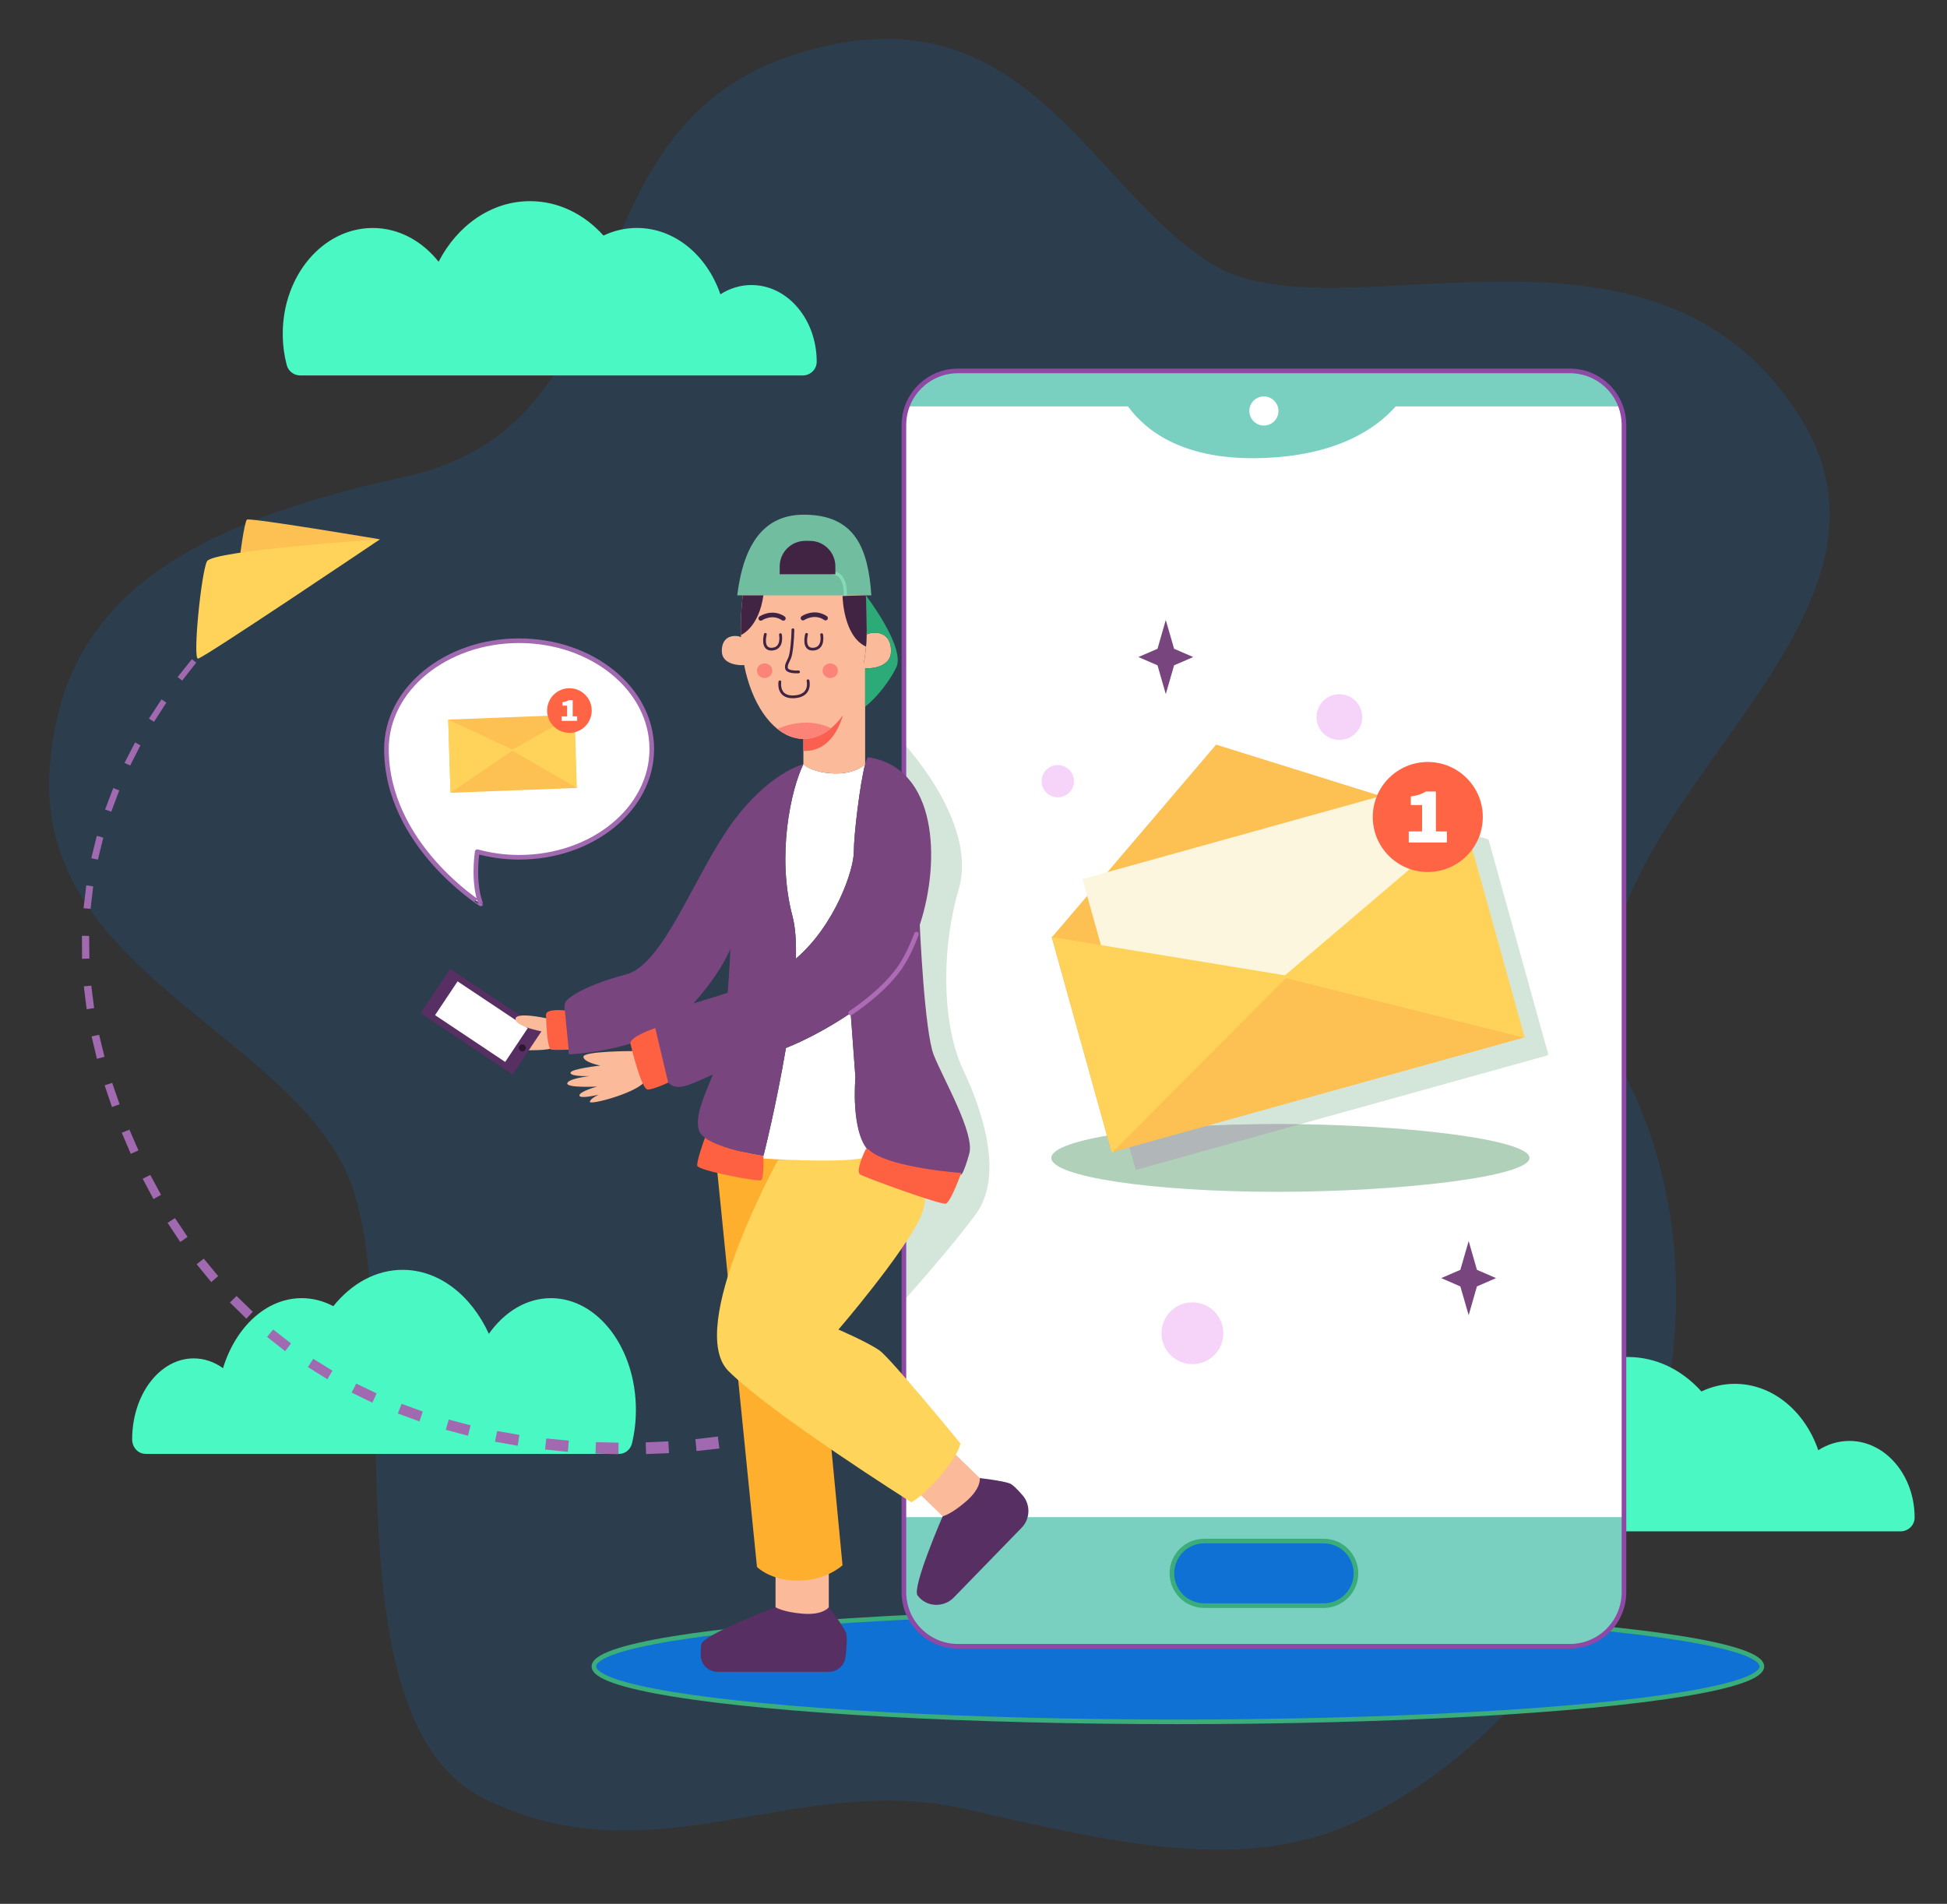 <?xml version="1.0" encoding="utf-8"?>
<!-- Generator: Adobe Illustrator 24.1.0, SVG Export Plug-In . SVG Version: 6.00 Build 0)  -->
<svg version="1.1" xmlns="http://www.w3.org/2000/svg" xmlns:xlink="http://www.w3.org/1999/xlink" x="0px" y="0px"
	 viewBox="0 0 421.49 412.18" style="enable-background:new 0 0 421.49 412.18;" xml:space="preserve">
<rect x="0" y="0" width="421.49" height="412.18" fill="#333333" stroke="none"/>
<style type="text/css">
	.st0{opacity:0.17;fill:#0f71d3;}
	.st1{fill:#4AF8C4;}
	.st2{fill:#0f71d3;stroke:#3AAD7A;stroke-miterlimit:10;}
	.st3{fill:#FFFFFF;}
	.st4{fill:#79D0C1;}
	.st5{opacity:0.54;fill:#B1D0B9;}
	.st6{fill:none;stroke:#8E49A5;stroke-miterlimit:10;}
	.st7{fill:#B1D0B9;}
	.st8{opacity:0.93;fill:#B1B5B9;}
	.st9{fill:#FDC153;}
	.st10{fill:#FCF6DE;}
	.st11{fill:#FFD359;}
	.st12{fill:#FF6545;}
	.st13{fill:#F6D4FA;}
	.st14{fill:#78457E;}
	.st15{fill:#572F63;}
	.st16{fill:#FBBA99;}
	.st17{fill:#FFAF2E;}
	.st18{fill:#FED45A;}
	.st19{fill:#FD6142;}
	.st20{fill:#2B1730;}
	.st21{fill:none;stroke:#AD6BB5;stroke-linecap:round;stroke-miterlimit:10;}
	.st22{fill:#71BD9F;}
	.st23{fill:none;stroke:#83DBB8;stroke-width:0.7;stroke-linecap:round;stroke-miterlimit:10;}
	.st24{fill:#412444;}
	.st25{fill:#FB5F50;}
	.st26{fill:none;stroke:#412444;stroke-width:0.6;stroke-linecap:round;stroke-miterlimit:10;}
	.st27{fill:#FB8378;}
	.st28{fill:none;stroke:#412444;stroke-linecap:round;stroke-miterlimit:10;}
	.st29{fill:#2CAB79;}
	.st30{fill:#FFFFFF;stroke:#A169B0;stroke-linecap:round;stroke-linejoin:round;stroke-miterlimit:10;}
	.st31{fill:#A169B0;}
</style>
<g id="BACKGROUND">
</g>
<g id="OBJECTS">
	<path class="st0" d="M10.78,166.22c2.37-32.42,23.07-51.38,76.54-62.91c53.48-11.53,33.55-74.45,83.88-91.22
		s63.96,28.31,91.22,45.09S357,39.64,389.31,89.68c32.31,50.04-62.91,91.22-36.7,144.7c26.21,53.48,0,128.97-55.57,158.33
		c-24.91,13.16-51.38,7.34-88.08-1.05c-36.7-8.39-67.11,15.73-103.81-2.1c-36.7-17.83-15.73-105.9-30.41-136.31
		C60.07,222.84,7.64,209.21,10.78,166.22z"/>
	<g>
		<path class="st1" d="M414.48,328.56v0.03c-0.01,1.64-1.4,2.95-3.05,2.95h-59.87v-37.73c0.28-0.01,0.57-0.02,0.86-0.02
			c6.16,0,11.76,2.84,15.9,7.46c2.24-1.05,4.67-1.65,7.23-1.65c8.19,0,15.19,5.95,18.07,14.37c2.01-1.28,4.3-2.01,6.74-2.01
			C408.15,311.96,414.48,319.39,414.48,328.56z"/>
		<path class="st1" d="M31.48,314.76c-1.55,0-2.87-1.38-2.87-3.12c0-0.01,0-0.02,0-0.03c0-9.67,5.96-17.52,13.32-17.52
			c2.3,0,4.46,0.77,6.35,2.12c2.72-8.88,9.33-15.16,17.06-15.16c2.41,0,4.71,0.63,6.82,1.74c3.91-4.87,9.19-7.87,15-7.87
			c7.92,0,14.85,5.55,18.67,13.85c3.36-4.74,8.13-7.72,13.44-7.72c10.16,0,18.39,10.83,18.39,24.19c0,2.5-0.29,4.92-0.83,7.19
			c-0.33,1.39-1.48,2.34-2.77,2.34H31.48z"/>
		<path class="st1" d="M173.76,81.29c1.65,0,3.04-1.31,3.04-2.96c0-0.01,0-0.02,0-0.03c0-9.16-6.32-16.59-14.12-16.59
			c-2.44,0-4.73,0.73-6.73,2.01c-2.88-8.42-9.88-14.37-18.08-14.37c-2.56,0-4.99,0.59-7.23,1.65c-4.14-4.62-9.74-7.45-15.9-7.45
			c-8.39,0-15.74,5.26-19.79,13.12c-3.56-4.49-8.62-7.31-14.25-7.31c-10.77,0-19.49,10.26-19.49,22.91c0,2.37,0.31,4.66,0.88,6.81
			c0.35,1.32,1.57,2.21,2.93,2.21H173.76z"/>
	</g>
	<ellipse class="st2" cx="254.99" cy="360.78" rx="126.42" ry="12"/>
	<g>
		<path class="st3" d="M351.56,92.01V344.7c0,6.47-5.24,11.72-11.71,11.72H207.39c-6.47,0-11.71-5.25-11.71-11.72V92.01
			c0-1.41,0.25-2.77,0.71-4.02c1.64-4.49,5.95-7.69,11-7.69h132.46c5.05,0,9.36,3.2,11,7.69C351.31,89.24,351.56,90.6,351.56,92.01z
			"/>
		<g>
			<path class="st4" d="M350.85,87.99c-1.64-4.49-5.95-7.69-11-7.69h-33.21c0.04-0.15,0.06-0.23,0.06-0.23l-66.17,0.06
				c0,0,0.01,0.07,0.03,0.17h-33.18c-5.05,0-9.36,3.2-11,7.69h47.8c4.01,5.48,12.26,11.71,28.97,11.18
				c16.03-0.51,24.55-6.16,28.99-11.18H350.85z"/>
			<path class="st3" d="M276.76,88.98c0,1.74-1.41,3.15-3.15,3.15s-3.15-1.41-3.15-3.15c0-1.74,1.41-3.15,3.15-3.15
				S276.76,87.24,276.76,88.98z"/>
		</g>
		<g>
			<path class="st4" d="M351.56,328.46v16.24c0,6.47-5.24,11.72-11.71,11.72H207.39c-6.47,0-11.71-5.25-11.71-11.72v-16.24H351.56z"
				/>
			<path class="st2" d="M286.55,347.62h-25.86c-3.86,0-6.99-3.13-6.99-6.99l0,0c0-3.86,3.13-6.99,6.99-6.99h25.86
				c3.86,0,6.99,3.13,6.99,6.99l0,0C293.54,344.49,290.41,347.62,286.55,347.62z"/>
		</g>
		<path class="st5" d="M211.29,262.8c-3.79,5.24-10.85,13.4-15.61,18.79V161.01c2.01,2.21,15.78,18.02,11.88,31.43
			c-4.19,14.44-3.26,30.29,0.93,39.14C212.69,240.44,217.35,254.42,211.29,262.8z"/>
		<path class="st6" d="M351.56,92.01V344.7c0,6.47-5.24,11.72-11.71,11.72H207.39c-6.47,0-11.71-5.25-11.71-11.72V92.01
			c0-1.41,0.25-2.77,0.71-4.02c1.64-4.49,5.95-7.69,11-7.69h132.46c5.05,0,9.36,3.2,11,7.69C351.31,89.24,351.56,90.6,351.56,92.01z
			"/>
		<g>
			<path class="st7" d="M331.11,250.69c0,4.05-27.83,7.34-54.76,7.34c-26.93,0-48.76-3.29-48.76-7.34c0-4.05,21.83-7.34,48.76-7.34
				C303.28,243.35,331.11,246.63,331.11,250.69z"/>
			<path class="st5" d="M334.95,228.36l0.03,0.14l-53.54,14.89c-1.67-0.03-3.36-0.04-5.08-0.04c-12.59,0-24.09,0.72-32.74,1.9
				l-10.75-38.64l7.68-9.01l-0.97-3.49l5.18-1.44l23.64-27.73l35.83,11.19l2.01-0.57l0.37,1.31l15.62,4.88l-0.23,0.06l0.03,0.11
				l0.2-0.17l12.99,46.68L334.95,228.36z"/>
			<path class="st8" d="M281.44,243.39l-35.58,9.9l-2.24-8.04c8.65-1.18,20.15-1.9,32.74-1.9
				C278.08,243.35,279.77,243.36,281.44,243.39z"/>
			<g>
				
					<rect x="232.55" y="189.59" transform="matrix(0.963 -0.268 0.268 0.963 -47.111 82.556)" class="st9" width="92.51" height="48.46"/>
				<polygon class="st9" points="227.75,202.88 263.27,161.21 317.1,178.02 				"/>
				
					<rect x="237.48" y="180.52" transform="matrix(0.963 -0.268 0.268 0.963 -42.724 80.122)" class="st10" width="69.2" height="32.02"/>
				<polygon class="st11" points="278.85,211.27 240.73,249.56 227.75,202.88 				"/>
				<polygon class="st11" points="277.67,211.59 330.09,224.7 317.1,178.02 				"/>
				<g>
					<circle class="st12" cx="309.09" cy="176.88" r="11.91"/>
					<g>
						<path class="st3" d="M304.97,180h2.89v-5.71h-2.44v-1.85c1.57-0.24,2.33-0.52,3.24-1.08h2.19V180h2.37v2.4h-8.25V180z"/>
					</g>
				</g>
			</g>
		</g>
		<g>
			<path class="st13" d="M232.49,169.13c0,1.93-1.56,3.5-3.5,3.5c-1.93,0-3.5-1.56-3.5-3.5c0-1.93,1.56-3.5,3.5-3.5
				C230.93,165.64,232.49,167.2,232.49,169.13z"/>
			<path class="st13" d="M294.9,155.25c0,2.74-2.22,4.95-4.95,4.95c-2.74,0-4.95-2.22-4.95-4.95c0-2.74,2.22-4.95,4.95-4.95
				C292.69,150.3,294.9,152.51,294.9,155.25z"/>
			<path class="st13" d="M264.83,288.65c0,3.7-3,6.69-6.69,6.69c-3.7,0-6.69-3-6.69-6.69c0-3.7,3-6.69,6.69-6.69
				C261.83,281.96,264.83,284.96,264.83,288.65z"/>
			<polygon class="st14" points="250.58,140.46 252.37,134.23 254.17,140.46 258.31,142.25 254.17,144.04 252.37,150.27 
				250.58,144.04 246.44,142.25 			"/>
			<polygon class="st14" points="316.14,274.92 317.94,268.69 319.73,274.92 323.87,276.71 319.73,278.51 317.94,284.74 
				316.14,278.51 312,276.71 			"/>
		</g>
	</g>
	<g>
		<g>
			<g>
				<path class="st15" d="M167.89,347.97c0,0-15.73,5.94-16.08,8.04c-0.11,0.69-0.14,1.56-0.11,2.42c0.05,1.96,1.65,3.52,3.61,3.52
					h24.14c1.83,0,3.36-1.37,3.59-3.19c0.25-2.06,0.44-4.52,0.06-5.38c-0.7-1.57-3.67-5.42-3.67-5.42H167.89z"/>
				<path class="st16" d="M179.42,347.97c0,0-1.22,1.75-5.59,1.4c-4.37-0.35-5.94-1.4-5.94-1.4v-8.91h11.53V347.97z"/>
				<path class="st17" d="M154.78,248.71l9.09,90.52c0,0,2.8,2.97,8.91,2.97s9.61-3.32,9.61-3.32l-8.39-87.9L154.78,248.71z"/>
			</g>
			<g>
				<path class="st15" d="M204.07,328.28c0,0-6.7,15.42-5.44,17.13c0.01,0.02,0.03,0.03,0.04,0.05c1.89,2.51,5.62,2.65,7.81,0.4
					l14.68-15.1c1.88-1.93,1.97-4.98,0.21-7.03c-1.06-1.23-2.15-2.34-2.81-2.58c-1.62-0.59-6.44-1.14-6.44-1.14L204.07,328.28z"/>
				<path class="st16" d="M212.1,320.01c0,0,0.4,2.1-2.89,4.98c-3.3,2.89-5.14,3.29-5.14,3.29l-6.39-6.21l8.04-8.27L212.1,320.01z"
					/>
				<path class="st18" d="M168.41,251.15c0,0-20.04,36.35-10.72,45.67c9.32,9.32,39.61,28.43,39.61,28.43s2.91-1.57,6.76-6.29
					c3.84-4.72,3.84-6.47,3.84-6.47s-15.03-18.35-17.48-20.1c-2.45-1.75-8.91-4.54-8.91-4.54s13.81-16.08,17.65-24.12
					c3.84-8.04-3.84-15.03-3.84-15.03L168.41,251.15z"/>
			</g>
		</g>
		<g>
			<g>
				<path class="st3" d="M188.28,249.06c-0.18,0.81-0.39,1.29-0.64,1.4c-3.67,1.57-22.89,0.34-22.89,0.34v-0.61
					c0.25,0.04,0.41,0.07,0.48,0.08l0.04,0.01c0,0,2.8-11.07,4.87-23.39c3.67-1.45,9.02-4.15,14.03-7.58l1.02,13.84
					c0,0-1.11,11.6,2.89,15.71C188.14,248.93,188.21,249,188.28,249.06z"/>
				<path class="st3" d="M187.29,165.44c-1.08,4.03-2.45,15.15-2.45,18.96c0,3.99-4.11,15.94-12.54,23.15
					c0.09-3.64-0.11-6.82-0.74-9.17c-3.49-13.11-0.35-27.43,2.36-32.94c0,0,1.75,1.83,6.56,2.01
					C185.28,167.62,187.29,165.44,187.29,165.44z"/>
			</g>
			<g>
				<path class="st16" d="M113.53,227.37c0,0,6.04,0.14,6.18-0.66c0.14-0.79-0.9-3.38-0.9-3.38S115.29,221.46,113.53,227.37z"/>
				<path class="st14" d="M171.56,198.38c0.63,2.35,0.83,5.53,0.74,9.17c-0.15,5.79-1.05,12.74-2.16,19.34
					c-2.07,12.32-4.87,23.39-4.87,23.39l-0.04-0.01c-0.07-0.01-0.23-0.04-0.48-0.08c-1.98-0.32-9.11-1.64-12.14-3.88
					c-0.68-0.49-1.15-1.03-1.32-1.62c-0.89-3.12,1.12-7.24,3.03-12.06c0.34-0.85,0.67-1.73,0.99-2.62c1.08-3.07,1.8-9.54,2.23-15.09
					c0.41-5.18,0.57-9.55,0.57-9.55s-1.72,4.86-7.99,11.86c-0.66,0.74-1.38,1.5-2.15,2.29c-1.84,1.88-4.14,3.36-6.59,4.52
					c-8.25,3.91-18.22,4.22-18.22,4.22s-1.23-9.61-0.88-11.01c0.35-1.4,5.24-4.19,13.28-6.29c8.04-2.1,14.68-21.32,22.72-32.5
					c8.04-11.19,15.64-13.02,15.64-13.02C171.21,170.95,168.07,185.27,171.56,198.38z"/>
				<path class="st19" d="M164.75,255.52c-0.7,0.35-13.63-2.09-13.81-3.14c-0.15-0.92,1.31-5.07,1.67-6.07
					c3.41,2.52,11.99,3.87,12.62,3.96l0.04,0.01C165.27,250.28,165.45,255.17,164.75,255.52z"/>
				<path class="st19" d="M122.28,218.76c0,0-4.08-0.47-4.08,0.93c0,1.4,0.23,7.46,1.17,7.57s3.74-0.01,3.74-0.01L122.28,218.76z"/>
				<g>
					<g>
						
							<rect x="98.39" y="209.36" transform="matrix(0.555 -0.832 0.832 0.555 -137.745 185.004)" class="st15" width="11.53" height="23.95"/>
						
							<rect x="99.76" y="212.21" transform="matrix(0.555 -0.832 0.832 0.555 -137.745 185.003)" class="st3" width="8.79" height="18.25"/>
						<path class="st20" d="M113.84,226.87c0,0.42-0.34,0.76-0.76,0.76c-0.42,0-0.76-0.34-0.76-0.76c0-0.42,0.34-0.76,0.76-0.76
							C113.5,226.11,113.84,226.46,113.84,226.87z"/>
					</g>
					<path class="st16" d="M118.25,220.46c0,0-6.84-1.53-6.65,0.23c0.19,1.76,6.78,2.83,6.78,2.83L118.25,220.46z"/>
				</g>
			</g>
			<g>
				<g>
					<path class="st14" d="M209.83,249.76c-1.22,4.37-1.74,4.54-1.74,4.54s-14.68-1.05-19.4-4.54c-0.14-0.1-0.28-0.22-0.41-0.35
						c-0.07-0.06-0.14-0.13-0.2-0.2c-4-4.11-2.89-15.71-2.89-15.71l-1.02-13.84c1.69-1.15,3.34-2.39,4.87-3.7
						c2.17-1.84,4.11-3.82,5.59-5.87c1.62-2.26,3.13-6.91,4.43-10.9c0.07,1.72,1.08,24.21,3.09,29.25
						C204.24,233.68,211.06,245.39,209.83,249.76z"/>
					<path class="st19" d="M208.09,253.95c0,0-2.27,6.29-3.32,6.64c-1.05,0.35-17.3-5.59-18.53-6.29c-1.22-0.7,1.23-5.59,1.23-5.59
						l0.61,0.15c0.18,0.2,0.39,0.39,0.61,0.55C193.41,252.9,208.09,253.95,208.09,253.95z"/>
				</g>
				<path class="st16" d="M136.96,227.56c0,0-10.66,0-10.66,1.22s3.67,1.92,3.67,1.92s-6.47,0.7-6.47,1.57c0,0.87,4.19,0.7,4.19,0.7
					s-4.72,0.52-4.89,1.57c-0.17,1.05,6.47,0.7,6.47,0.7s-3.84,1.05-3.84,1.92c0,0.87,4.19-0.17,4.19-0.17s-1.92,0.87-1.92,1.57
					c0,0.7,9.44-1.75,11.71-4.19C141.68,231.93,136.96,227.56,136.96,227.56z"/>
				<path class="st14" d="M199.17,200.06c-1.3,3.99-2.92,7.42-4.54,9.68c-1.48,2.05-3.42,4.03-5.59,5.87
					c-1.53,1.31-3.18,2.55-4.87,3.7c-5.01,3.43-10.36,6.13-14.03,7.58c-1.85,0.74-3.27,1.16-3.99,1.2c-0.37,0.02-0.83,0.1-1.34,0.24
					c-2.61,0.66-6.8,2.62-10.49,4.3c-2.04,0.93-3.92,1.78-5.3,2.27c-4.37,1.57-5.24-1.4-6.99-5.42c-0.9-2.07-0.93-3.94-0.65-5.44
					c0.27-1.41,0.81-2.5,1.17-3.12c0.89-1.53,3.66-2.5,7.57-3.69c2.17-0.66,4.69-1.39,7.42-2.31c2.31-0.78,4.77-1.7,7.31-2.85
					c0.77-0.35,1.55-0.72,2.34-1.11c1.85-0.92,3.55-2.09,5.11-3.41c8.43-7.21,12.54-19.16,12.54-23.15c0-3.81,1.37-14.93,2.45-18.96
					c0.02-0.08,0.04-0.15,0.06-0.22v-0.01c0.24-0.82,0.45-1.29,0.64-1.26C202.99,166.25,203.61,186.42,199.17,200.06z"/>
				<path class="st21" d="M198.4,202.24c-1.14,3.05-2.46,5.66-3.78,7.5c-1.48,2.05-3.42,4.03-5.59,5.87
					c-1.53,1.31-3.18,2.55-4.87,3.7"/>
				<path class="st19" d="M141.85,222.58c0,0-5.71,1.89-5.36,3.41s2.45,9.9,3.73,9.9c1.28,0,4.43-1.51,4.43-1.51L141.85,222.58z"/>
			</g>
		</g>
		<g>
			<path class="st16" d="M187.29,143.59v21.95c0,0-2.01,2.07-6.81,1.91c-4.81-0.17-6.56-1.91-6.56-1.91v-21.95H187.29z"/>
			<path class="st16" d="M187.64,136.43c0,0.3,0,0.61-0.02,0.92c-0.01,0.44-0.02,0.88-0.05,1.32c0,0.01,0,0.02,0,0.02
				c-0.02,0.34-0.04,0.67-0.07,1.01c-0.07,0.96-0.18,1.9-0.32,2.81c-0.04,0.25-0.08,0.51-0.13,0.76c-0.01,0.08-0.02,0.17-0.04,0.25
				c0,0.02-0.01,0.04-0.01,0.07c-0.01,0.06-0.02,0.12-0.04,0.18c-0.05,0.29-0.11,0.58-0.17,0.87c0,0,0,0-0.01,0
				c-0.76,3.54-2,6.69-3.6,9.19c-0.22,0.35-0.45,0.69-0.69,1.01c-0.78,1.09-1.65,2.04-2.57,2.81c-1.79,1.49-3.79,2.33-5.91,2.33
				h-0.09c-2.01-0.02-3.92-0.8-5.63-2.17c-4.5-3.6-7.67-11.3-7.89-20.32c-0.02-0.35-0.02-0.71-0.02-1.06c0-2.63,0.12-5.17,0.41-7.53
				c0.16-1.33,0.38-2.6,0.65-3.82c1.62-7.28,5.32-12.22,12.57-12.22c10.22,0,12.81,6.72,13.44,16.04
				C187.61,131.26,187.64,133.8,187.64,136.43z"/>
			<g>
				<path class="st22" d="M188.63,128.9H159.6c0.13-1.09,0.29-2.14,0.5-3.15c0.05-0.28,0.11-0.56,0.17-0.84
					c0.01-0.05,0.02-0.11,0.03-0.17c1.76-7.93,5.79-13.31,13.69-13.31C185.13,111.43,187.95,118.74,188.63,128.9z"/>
				<path class="st23" d="M180.21,124.08c0,0,2.79-0.36,2.79,4.58"/>
				<path class="st24" d="M175.31,117.1h-0.99c-3.06,0-5.53,2.48-5.53,5.53v1.69h12.05v-1.69
					C180.85,119.57,178.37,117.1,175.31,117.1z"/>
			</g>
			<path class="st16" d="M192.88,141.18c-0.11,2.76-3.14,3.53-5.36,3.53c-0.08,0-0.16,0-0.23-0.01c-0.18,0-0.35-0.02-0.5-0.06
				c0.06-0.29,0.12-0.58,0.17-0.87c0.02-0.06,0.03-0.12,0.03-0.18c0.01-0.02,0.02-0.05,0.02-0.07c0.02-0.08,0.03-0.17,0.04-0.25
				c0.05-0.25,0.09-0.5,0.13-0.76c0.14-0.91,0.25-1.85,0.32-2.81c0.03-0.33,0.05-0.67,0.07-1.01c0,0,0-0.01,0-0.02
				c0.03-0.43,0.04-0.88,0.05-1.32c0.52-0.24,1.1-0.37,1.71-0.37C191.55,136.98,193,138.41,192.88,141.18z"/>
			<path class="st16" d="M156.27,141.12c0.09,2.26,2.57,2.89,4.38,2.89c0.23,0,0.43-0.02,0.6-0.06c-0.4-1.87-0.64-3.87-0.68-5.96
				c-0.43-0.19-0.9-0.3-1.4-0.3C157.36,137.68,156.17,138.85,156.27,141.12z"/>
			<path class="st24" d="M165.26,128.9c-0.95,6.75-4.56,8.46-4.86,8.59c-0.02-0.35-0.02-0.71-0.02-1.06c0-2.63,0.12-5.16,0.41-7.53
				H165.26z"/>
			<path class="st24" d="M187.64,136.42c0,0.3,0,0.62-0.02,0.92c-0.02,0.89-0.06,1.78-0.14,2.65c-0.06-0.02-0.12-0.06-0.19-0.09
				c-4.8-2.41-4.89-10.87-4.89-10.87l5.05-0.14C187.61,131.26,187.64,133.79,187.64,136.42z"/>
			<path class="st25" d="M182.49,154.84c-0.05,0.18-0.11,0.38-0.18,0.58c-2.2,6.48-6.19,7.27-8.39,7.15v-2.59h0.09
				c2.12,0,4.12-0.84,5.91-2.33C180.84,156.88,181.71,155.93,182.49,154.84z"/>
			<g>
				<path class="st26" d="M165.68,137.34c0,0-0.93,3.37,1.48,3.2c2.41-0.17,1.79-3.14,1.79-3.14"/>
				<path class="st26" d="M174.6,137.34c0,0-0.93,3.37,1.48,3.2c2.41-0.17,1.79-3.14,1.79-3.14"/>
				<path class="st26" d="M171.65,136.34c0,0-0.02,2.78-0.44,5.14c-0.29,1.61-1.11,2.13-0.96,3.15c0.15,1.02,2.62,0.83,2.62,0.83"/>
				<path class="st26" d="M168.83,147.62c0,0-0.63,3.48,3.15,3.24c3.78-0.25,2.94-3.48,2.94-3.48"/>
				<ellipse class="st27" cx="165.53" cy="145.21" rx="1.66" ry="1.58"/>
				<path class="st27" d="M181.39,145.21c0,0.87-0.74,1.58-1.66,1.58c-0.92,0-1.66-0.71-1.66-1.58c0-0.87,0.74-1.58,1.66-1.58
					C180.65,143.64,181.39,144.34,181.39,145.21z"/>
				<path class="st27" d="M179.92,157.65c-1.79,1.49-3.79,2.33-5.91,2.33c-2.04,0-3.98-0.78-5.72-2.17
					C170.51,156.83,175.17,155.41,179.92,157.65z"/>
				<path class="st28" d="M164.69,133.88c0,0,2.45-1.66,4.89,0"/>
				<path class="st28" d="M173.83,133.82c0,0,2.45-1.66,4.89,0"/>
			</g>
			<path class="st29" d="M194.05,144.44c-1.21,2.63-4.13,6.53-6.76,8.55v-8.29c0.07,0.01,0.15,0.01,0.23,0.01
				c2.22,0,5.25-0.77,5.36-3.53c0.12-2.77-1.33-4.2-3.55-4.2c-0.61,0-1.19,0.13-1.71,0.37c0.02-0.31,0.02-0.62,0.02-0.92
				c0-2.63-0.03-5.17-0.19-7.53C187.45,128.9,196.03,140.13,194.05,144.44z"/>
		</g>
	</g>
	<g>
		<path class="st30" d="M83.66,162.16c0-12.95,12.86-23.44,28.72-23.44c15.86,0,28.72,10.49,28.72,23.44s-12.86,23.44-28.72,23.44
			c-3.17,0-6.21-0.44-9.06-1.21c-0.21,1.4-0.86,6.87,0.75,11.3C104.07,195.7,83.66,182.82,83.66,162.16z"/>
		<g>
			<polygon class="st9" points="124.81,170.59 97.53,171.64 97.03,155.79 124.31,154.74 			"/>
			<polygon class="st11" points="111.11,162.38 97.53,171.64 97.03,155.79 			"/>
			<polygon class="st11" points="110.75,162.4 124.88,170.59 124.39,154.74 			"/>
		</g>
		<g>
			<path class="st12" d="M128.1,153.83c0,2.67-2.16,4.83-4.83,4.83c-2.67,0-4.83-2.16-4.83-4.83c0-2.67,2.16-4.83,4.83-4.83
				C125.94,149,128.1,151.16,128.1,153.83z"/>
			<g>
				<path class="st3" d="M121.6,155.1h1.17v-2.32h-0.99v-0.75c0.64-0.1,0.95-0.21,1.31-0.44h0.89v3.5h0.96v0.98h-3.35V155.1z"/>
			</g>
		</g>
	</g>
	<g>
		<g>
			<polygon class="st31" points="155.74,313.6 150.79,314.15 150.54,311.58 155.4,311.01 			"/>
			<polygon class="st31" points="144.83,314.6 139.86,314.8 139.78,312.27 144.68,312.05 			"/>
			<polygon class="st31" points="133.88,314.84 128.91,314.7 129.01,312.23 133.91,312.34 			"/>
			<polygon class="st31" points="122.94,314.33 117.99,313.83 118.26,311.43 123.14,311.89 			"/>
			<polygon class="st31" points="112.07,313.01 107.16,312.13 107.62,309.82 112.44,310.66 			"/>
			<polygon class="st31" points="101.32,310.84 96.51,309.55 97.14,307.34 101.87,308.58 			"/>
			<polygon class="st31" points="90.8,307.74 86.12,306.02 86.94,303.93 91.53,305.6 			"/>
			<polygon class="st31" points="80.61,303.68 76.13,301.5 77.12,299.55 81.53,301.67 			"/>
			<polygon class="st31" points="70.88,298.61 66.65,295.97 67.81,294.19 71.97,296.75 			"/>
			<polygon class="st31" points="61.74,292.53 57.82,289.44 59.14,287.84 63,290.85 			"/>
			<polygon class="st31" points="53.33,285.49 49.77,281.99 51.21,280.58 54.72,283.99 			"/>
			<polygon class="st31" points="45.73,277.57 42.57,273.71 44.11,272.5 47.23,276.27 			"/>
			<polygon class="st31" points="39.02,268.89 36.28,264.74 37.88,263.72 40.6,267.79 			"/>
			<polygon class="st31" points="33.23,259.6 30.89,255.2 32.53,254.37 34.86,258.68 			"/>
			<polygon class="st31" points="28.31,249.81 26.36,245.24 28.02,244.57 29.97,249.07 			"/>
			<polygon class="st31" points="24.24,239.67 22.65,234.97 24.29,234.44 25.89,239.08 			"/>
			<polygon class="st31" points="20.98,229.23 19.83,224.38 21.46,224.03 22.62,228.8 			"/>
			<polygon class="st31" points="18.76,218.5 18.15,213.55 19.76,213.39 20.38,218.25 			"/>
			<polygon class="st31" points="17.76,207.58 17.74,202.6 19.3,202.63 19.35,207.53 			"/>
			<polygon class="st31" points="18.09,196.63 18.68,191.68 20.17,191.9 19.61,196.76 			"/>
			<polygon class="st31" points="19.76,185.8 20.96,180.96 22.36,181.35 21.2,186.11 			"/>
			<polygon class="st31" points="22.75,175.26 24.52,170.61 25.81,171.13 24.09,175.73 			"/>
			<polygon class="st31" points="26.96,165.16 29.24,160.74 30.4,161.37 28.18,165.74 			"/>
			<polygon class="st31" points="32.24,155.58 34.96,151.42 36.01,152.13 33.35,156.26 			"/>
			<polygon class="st31" points="38.45,146.59 41.54,142.7 42.48,143.47 39.44,147.34 			"/>
			<polygon class="st31" points="45.45,138.2 48.85,134.59 49.68,135.4 46.32,138.99 			"/>
			<polygon class="st31" points="53.12,130.43 56.8,127.1 57.53,127.93 53.89,131.25 			"/>
			<polygon class="st31" points="61.37,123.29 65.31,120.27 65.93,121.11 62.04,124.13 			"/>
			<polygon class="st31" points="70.26,116.8 72.39,115.46 72.9,116.32 70.82,117.65 			"/>
		</g>
		<g>
			<path class="st9" d="M82.26,116.76c0,0-28.21-4.74-28.8-4.26c-0.59,0.48-1.62,8.69-1.62,8.69L82.26,116.76z"/>
			<path class="st11" d="M82.26,116.76c0,0-36.22,2.4-37.45,4.76c-1.23,2.35-3.13,21.16-1.94,21.07S82.26,116.76,82.26,116.76z"/>
		</g>
	</g>
</g>
<g id="DESIGNED_BY_FREEPIK">
</g>
</svg>
